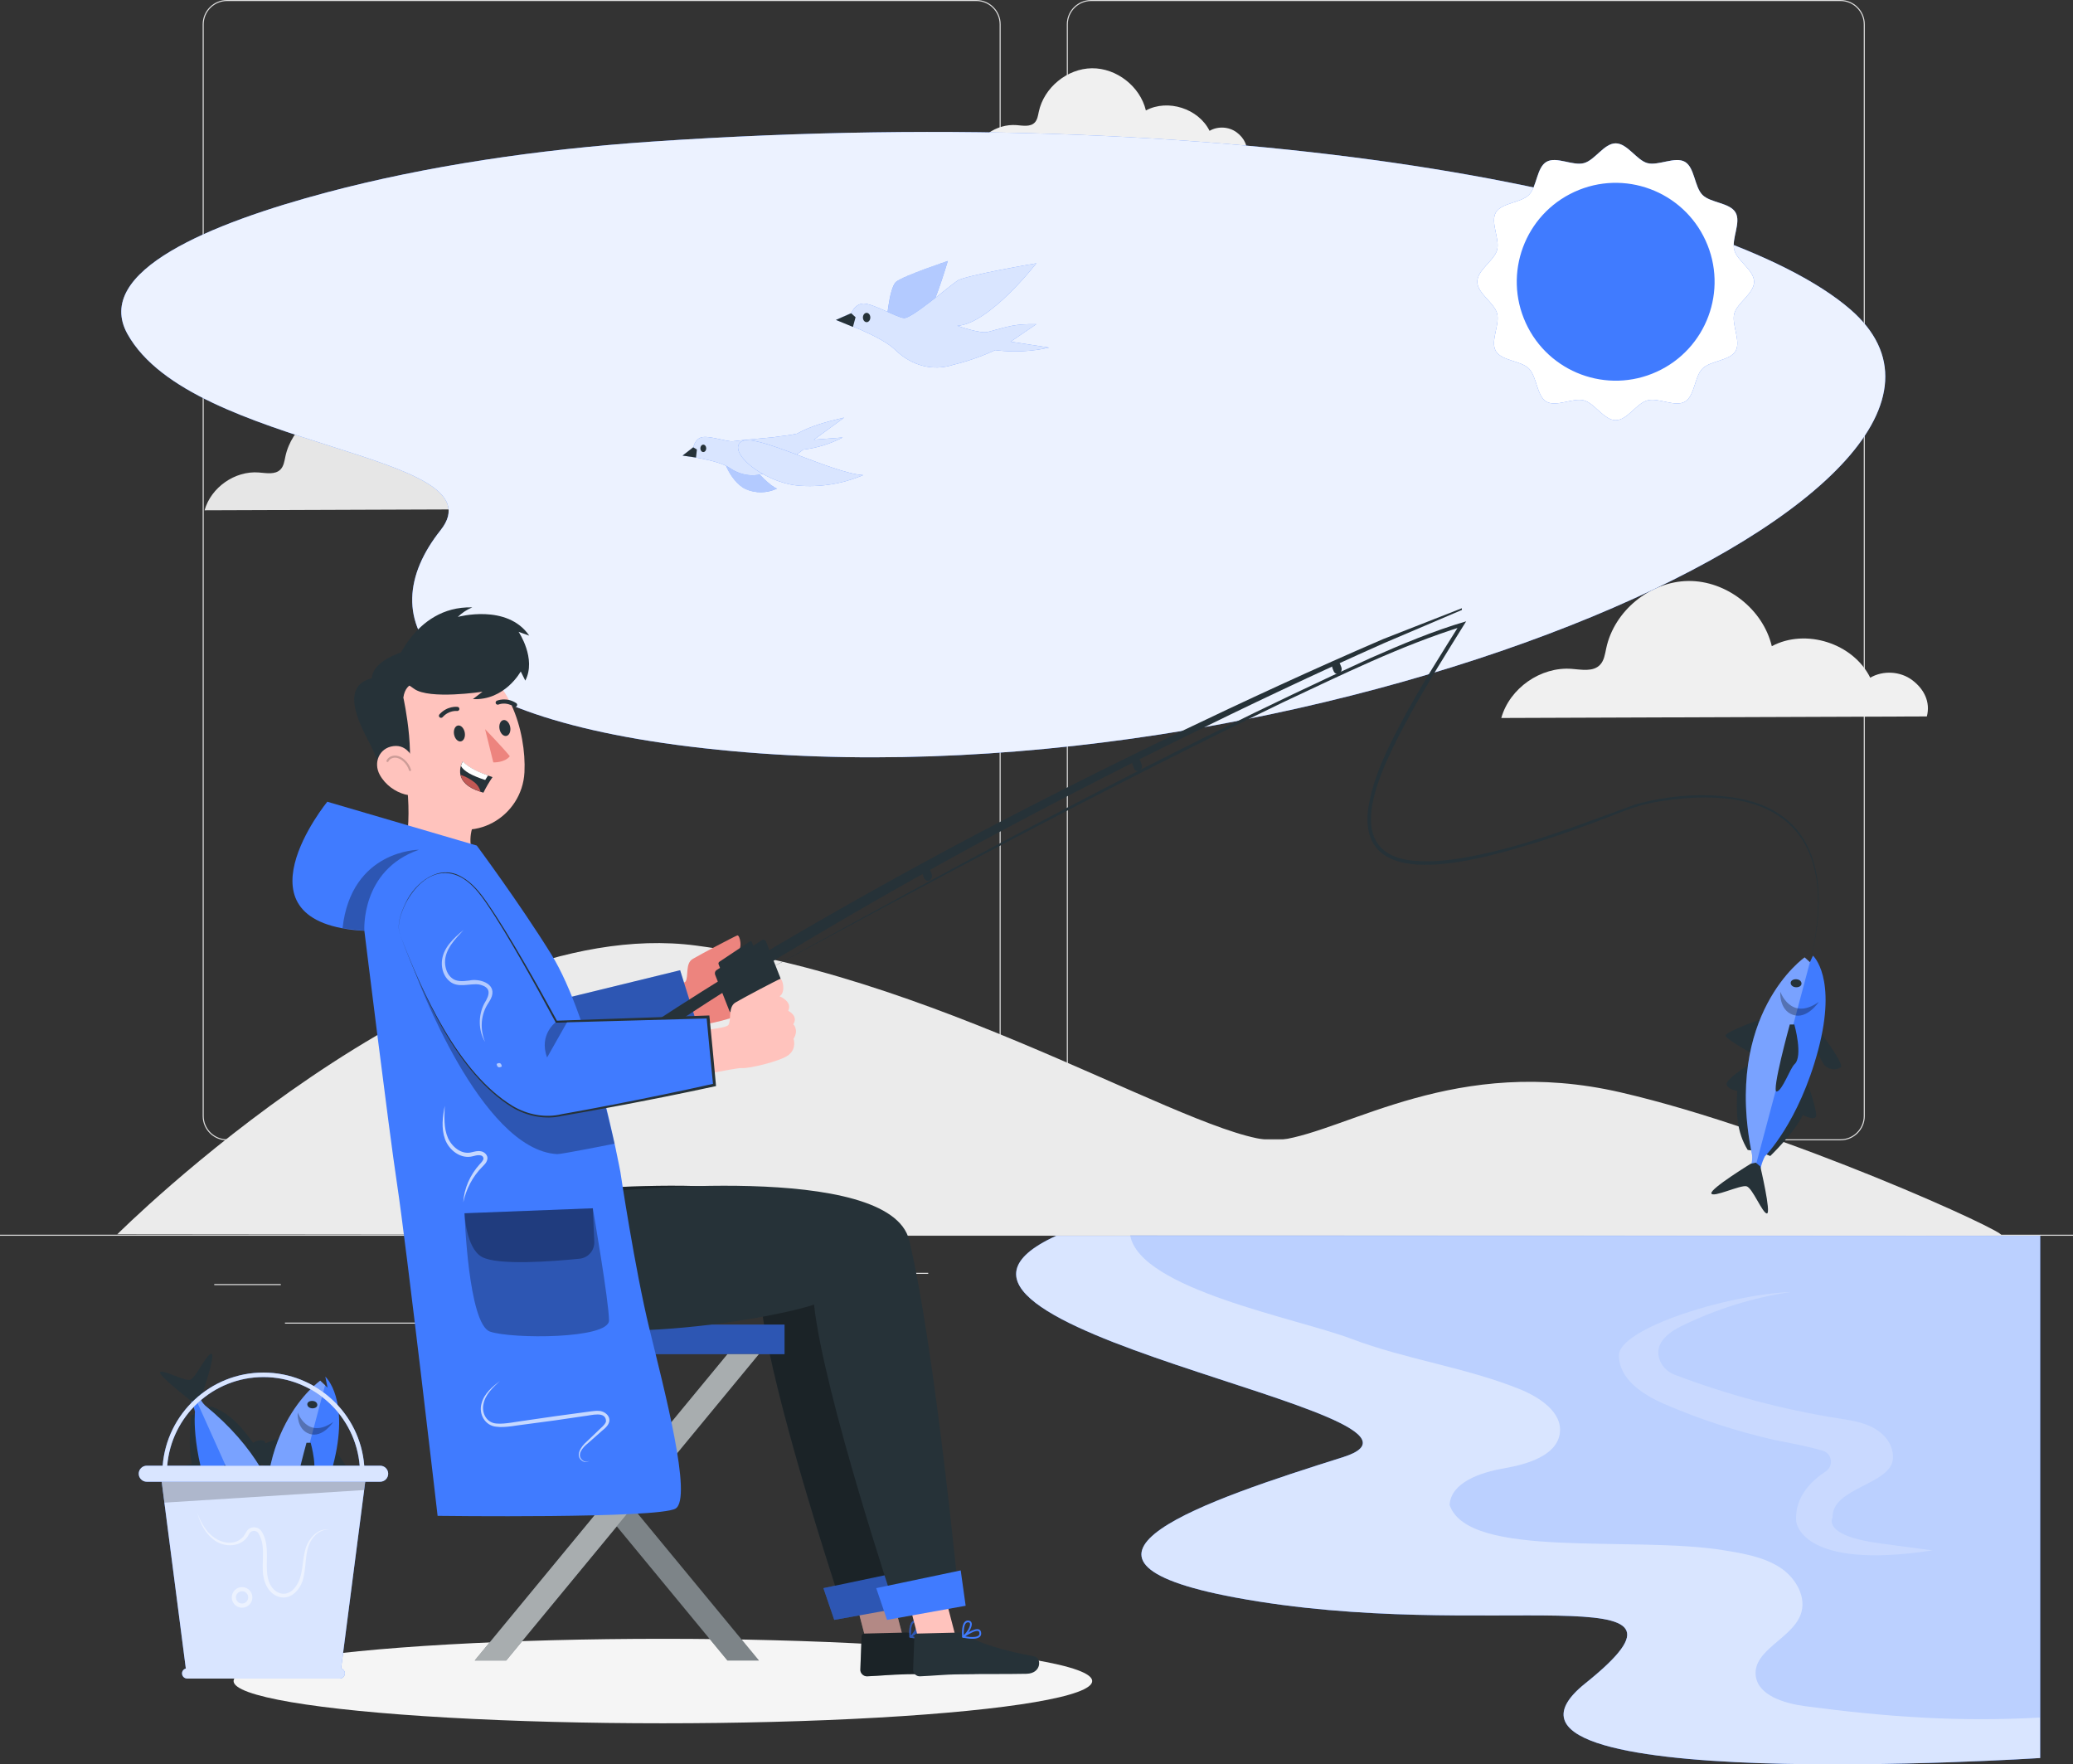 <svg xmlns="http://www.w3.org/2000/svg" viewBox="0 0 500 425.485"><rect x="0" y="0" width="500" height="425.485" fill="#333333" stroke="none"/><g id="background-complete"><g><g><g><path d="M443.92,274.997h-180.746c-3.232,0-5.862-2.63-5.862-5.862V5.862c0-3.232,2.63-5.862,5.862-5.862h180.746c3.232,0,5.862,2.629,5.862,5.862V269.135c0,3.233-2.63,5.862-5.862,5.862ZM263.174,.25c-3.095,0-5.612,2.518-5.612,5.612V269.135c0,3.095,2.518,5.612,5.612,5.612h180.746c3.095,0,5.612-2.517,5.612-5.612V5.862c0-3.094-2.518-5.612-5.612-5.612h-180.746Z" style="fill:#e0e0e0;"></path><path d="M235.493,274.997H54.746c-3.232,0-5.862-2.63-5.862-5.862V5.862c0-3.232,2.629-5.862,5.862-5.862H235.493c3.232,0,5.862,2.629,5.862,5.862V269.135c0,3.233-2.63,5.862-5.862,5.862ZM54.746,.25c-3.094,0-5.612,2.518-5.612,5.612V269.135c0,3.095,2.518,5.612,5.612,5.612H235.493c3.095,0,5.612-2.517,5.612-5.612V5.862c0-3.094-2.518-5.612-5.612-5.612H54.746Z" style="fill:#e0e0e0;"></path></g><rect y="297.758" width="500" height=".25" style="fill:#e0e0e0;"></rect></g><rect x="51.672" y="309.661" width="16.06" height=".25" style="fill:#e0e0e0;"></rect><rect x="170.352" y="306.951" width="53.53" height=".25" style="fill:#e0e0e0;"></rect><rect x="68.732" y="318.951" width="36.25" height=".25" style="fill:#e0e0e0;"></rect><rect x="378.352" y="306.821" width="43.19" height=".25" style="fill:#e0e0e0;"></rect><rect x="430.452" y="306.821" width="6.33" height=".25" style="fill:#e0e0e0;"></rect><rect x="316.212" y="313.051" width="53.89" height=".25" style="fill:#e0e0e0;"></rect></g><path d="M28.294,297.653s77.784-77.775,139.584-69.626c61.8,8.149,124.499,49.176,140.975,46.881,16.476-2.295,42.296-20.651,82.047-11.473,39.751,9.178,94.18,34.159,91.724,34.449s-454.331-.23-454.331-.23Z" style="fill:#ebebeb;"></path><path d="M344.851,99.82c-1.672-1.263-4.111-1.406-5.919-.347-2.4-4.849-9.087-6.989-13.856-4.434-1.244-5.225-6.393-9.242-11.764-9.177-5.371,.065-10.421,4.204-11.54,9.458-.178,.835-.295,1.75-.892,2.36-.97,.991-2.59,.658-3.972,.55-4.35-.339-8.727,2.715-9.91,6.914l59.902-.218c.525-2.028-.378-3.842-2.05-5.105Z" style="fill:#e6e6e6;"></path><path d="M364.167,65.249c-1.06-.801-2.607-.892-3.753-.22-1.522-3.075-5.762-4.432-8.786-2.812-.789-3.313-4.053-5.86-7.459-5.819-3.406,.041-6.608,2.666-7.317,5.997-.113,.53-.187,1.109-.566,1.496-.615,.628-1.642,.417-2.519,.349-2.758-.215-5.534,1.721-6.284,4.384l37.983-.138c.333-1.286-.24-2.436-1.3-3.237Z" style="fill:#f0f0f0;"></path><path d="M298.301,31.935c-1.853-1.4-4.556-1.558-6.56-.385-2.66-5.375-10.072-7.747-15.358-4.915-1.379-5.792-7.086-10.244-13.039-10.172-5.953,.072-11.551,4.66-12.791,10.483-.197,.926-.327,1.939-.989,2.615-1.075,1.098-2.871,.73-4.403,.61-4.821-.376-9.673,3.009-10.984,7.664l66.398-.242c.582-2.248-.419-4.259-2.272-5.659Z" style="fill:#f0f0f0;"></path><path d="M125.652,116.039c-2.205-1.666-5.422-1.855-7.807-.458-3.165-6.396-11.986-9.219-18.277-5.849-1.641-6.892-8.432-12.19-15.517-12.105-7.085,.085-13.746,5.545-15.221,12.475-.234,1.101-.39,2.308-1.177,3.113-1.28,1.307-3.416,.868-5.24,.726-5.737-.448-11.511,3.581-13.071,9.12l79.013-.288c.692-2.675-.499-5.068-2.704-6.734Z" style="fill:#e6e6e6;"></path><path d="M461.238,164.028c-2.864-2.164-7.044-2.409-10.142-.595-4.112-8.309-15.571-11.977-23.743-7.599-2.132-8.954-10.954-15.837-20.158-15.726-9.204,.111-17.858,7.204-19.774,16.206-.304,1.431-.506,2.998-1.529,4.043-1.662,1.698-4.438,1.128-6.807,.943-7.454-.581-14.954,4.652-16.981,11.848l102.647-.374c.899-3.476-.648-6.584-3.513-8.748Z" style="fill:#f0f0f0;"></path><path d="M193.252,63.827c-2.876-2.173-7.073-2.419-10.183-.597-4.129-8.343-15.634-12.025-23.84-7.63-2.141-8.99-10.999-15.901-20.24-15.79-9.241,.111-17.93,7.233-19.854,16.272-.306,1.437-.508,3.01-1.535,4.06-1.669,1.705-4.456,1.133-6.835,.947-7.484-.584-15.015,4.671-17.05,11.896l103.064-.375c.903-3.49-.651-6.61-3.527-8.783Z" style="fill:#f0f0f0;"></path><path d="M247.081,172.889c-1.947-1.471-4.789-1.638-6.895-.404-2.795-5.649-10.585-8.142-16.141-5.166-1.449-6.087-7.447-10.766-13.703-10.69-6.257,.075-12.14,4.897-13.442,11.017-.207,.973-.344,2.038-1.04,2.749-1.13,1.154-3.017,.767-4.627,.641-5.067-.395-10.166,3.162-11.543,8.054l69.779-.254c.611-2.363-.441-4.476-2.388-5.947Z" style="fill:#e6e6e6;"></path></g><g id="background-simple"><g><path d="M157.242,34.149c-27.78,1.89-54.568,5.914-78.326,12.226-28.002,7.439-56.613,19.028-48.162,34.186,15.601,27.984,90.443,28.494,75.5,47.31-16.926,21.313-5.575,46.314,70.377,53.266,144.26,13.205,318.648-64.06,269.669-106.516-30.492-26.431-141.552-50.508-289.057-40.473Z" style="fill:#407BFF;"></path><path d="M157.242,34.149c-27.78,1.89-54.568,5.914-78.326,12.226-28.002,7.439-56.613,19.028-48.162,34.186,15.601,27.984,90.443,28.494,75.5,47.31-16.926,21.313-5.575,46.314,70.377,53.266,144.26,13.205,318.648-64.06,269.669-106.516-30.492-26.431-141.552-50.508-289.057-40.473Z" style="fill:#fff; opacity:.9;"></path></g></g><g id="Shadow"><ellipse cx="159.887" cy="405.395" rx="103.55" ry="10.188" style="fill:#f5f5f5;"></ellipse></g><g id="Birds"><g><path d="M213.704,78.844s.664-9.402,2.418-10.87c1.755-1.468,12.491-5.036,12.491-5.036,0,0-4.247,14.494-6.828,16.166-2.581,1.672-8.081-.26-8.081-.26Z" style="fill:#407BFF;"></path><path d="M228.613,62.938h0c-.133,.446-4.291,14.531-6.828,16.166-1.701,.745-3.53,.899-5.294,.446-.939-.167-1.87-.403-2.787-.706,0,0,.678-9.421,2.419-10.87,1.74-1.449,11.503-4.72,12.432-5.017h0l.059-.019Z" style="fill:#fff; opacity:.6;"></path><path d="M208.233,73.195c2.433,0,7.978,3.345,9.807,3.512,1.829,.167,10.913-7.711,12.859-9.012,1.947-1.301,19.068-4.199,19.068-4.199,0,0-11.355,14.642-19.068,15.07,0,0,5.707,2.007,7.373,1.468,5.283-1.372,6.301-1.925,11.694-1.862l-6.194,4.222,9.276,1.431c-4.292,.962-8.67,1.168-13.007,.613-3.315,1.53-6.723,2.717-10.19,3.549-4.826,1.559-9.954,.237-13.906-3.586-3.333-3.4-14.319-7.247-14.319-7.247l3.746-1.672c.545-1.37,1.645-2.249,2.861-2.285Z" style="fill:#407BFF;"></path><path d="M208.233,73.195c2.433,0,7.978,3.345,9.807,3.512,1.829,.167,10.913-7.711,12.859-9.012,1.947-1.301,19.068-4.199,19.068-4.199,0,0-11.355,14.642-19.068,15.07,0,0,5.707,2.007,7.373,1.468,5.283-1.372,6.301-1.925,11.694-1.862l-6.194,4.222,9.276,1.431c-4.292,.962-8.67,1.168-13.007,.613-3.315,1.53-6.723,2.717-10.19,3.549-4.826,1.559-9.954,.237-13.906-3.586-3.333-3.4-14.319-7.247-14.319-7.247l3.746-1.672c.545-1.37,1.645-2.249,2.861-2.285Z" style="fill:#fff; opacity:.8;"></path><polygon points="205.298 75.536 206.36 76.503 205.726 78.844 201.626 77.153 205.298 75.536" style="fill:#263238;"></polygon><ellipse cx="209.026" cy="76.568" rx=".892" ry="1.124" style="fill:#263238;"></ellipse></g><g><g><path d="M174.912,107.503c1.771-1.485,9.062,9.016,12.507,10.329-2.451,1.127-5.109,1.173-7.581,.129-3.799-1.786-6.793-8.909-4.926-10.458Z" style="fill:#407BFF;"></path><path d="M187.419,117.832c-2.452,1.116-5.105,1.169-7.581,.151-3.799-1.786-6.793-8.93-4.926-10.48,.419-.366,1.143,0,2.06,.667,2.946,2.302,7.823,8.65,10.446,9.662Z" style="fill:#fff; opacity:.6;"></path><path d="M169.166,105.48c1.787-.538,6.245,1.119,7.614,.925,1.368-.194,9.658-.947,9.658-.947,2.29-.35,3.929-.445,5.774-.873,3.732-2.052,7.429-2.931,11.401-3.883l-7.292,5.337,6.937-.538c-3.054,1.56-6.256,2.545-9.513,2.927-2.272,1.794-4.645,3.348-7.098,4.648-3.376,2.127-7.298,2.048-10.624-.215-2.833-2.023-11.348-2.991-11.348-2.991l2.575-2.001c.242-1.222,.987-2.15,1.915-2.388Z" style="fill:#407BFF;"></path><path d="M169.166,105.48c1.787-.538,6.245,1.119,7.614,.925,1.368-.194,9.658-.947,9.658-.947,2.29-.35,3.929-.445,5.774-.873,3.732-2.052,7.429-2.931,11.401-3.883l-7.292,5.337,6.937-.538c-3.054,1.56-6.256,2.545-9.513,2.927-2.272,1.794-4.645,3.348-7.098,4.648-3.376,2.127-7.298,2.048-10.624-.215-2.833-2.023-11.348-2.991-11.348-2.991l2.575-2.001c.242-1.222,.987-2.15,1.915-2.388Z" style="fill:#fff; opacity:.8;"></path><polygon points="167.202 107.868 168.088 108.406 167.878 110.343 164.627 109.87 167.202 107.868" style="fill:#263238;"></polygon><path d="M178.792,106.491c3.219-2.281,21.794,7.639,29.424,8.091-5.113,2.136-10.478,2.989-15.823,2.518-8.579-.882-17.03-8.22-13.601-10.608Z" style="fill:#407BFF;"></path><path d="M170.341,108.121c0,.493-.317,.892-.708,.892s-.708-.399-.708-.892,.317-.892,.708-.892,.708,.399,.708,.892Z" style="fill:#263238;"></path></g><path d="M178.792,106.491c3.219-2.281,21.794,7.639,29.424,8.091-5.113,2.136-10.478,2.989-15.823,2.518-8.579-.882-17.03-8.22-13.601-10.608Z" style="fill:#fff; opacity:.8;"></path></g></g><g id="Sun"><g id="freepik--Sun--inject-5"><g><path d="M423.078,67.954c0,2.824-4.084,5.067-4.781,7.668-.697,2.601,1.671,6.676,.313,9.027-1.358,2.35-6.042,2.306-7.981,4.236s-1.85,6.605-4.236,7.981c-2.386,1.376-6.336-1.028-9.026-.313-2.69,.715-4.853,4.782-7.668,4.782s-5.067-4.084-7.668-4.782c-2.601-.697-6.667,1.68-9.027,.313-2.359-1.367-2.297-6.042-4.236-7.981s-6.596-1.841-7.981-4.236,1.028-6.363,.313-9.044c-.715-2.681-4.781-4.844-4.781-7.668s4.084-5.059,4.781-7.659c.697-2.601-1.671-6.676-.313-9.027,1.358-2.351,6.041-2.306,7.981-4.245,1.939-1.939,1.85-6.596,4.236-7.981,2.386-1.385,6.336,1.037,9.027,.313,2.69-.724,4.853-4.773,7.668-4.773s5.067,4.084,7.668,4.773c2.601,.688,6.667-1.671,9.027-.313,2.359,1.358,2.297,6.042,4.236,7.981,1.939,1.94,6.596,1.85,7.981,4.245,1.385,2.395-1.028,6.337-.313,9.027,.715,2.69,4.781,4.862,4.781,7.677Z" style="fill:#407BFF;"></path><path d="M423.078,67.954c0,2.824-4.084,5.067-4.781,7.668-.697,2.601,1.671,6.676,.313,9.027-1.358,2.35-6.042,2.306-7.981,4.236s-1.85,6.605-4.236,7.981c-2.386,1.376-6.336-1.028-9.026-.313-2.69,.715-4.853,4.782-7.668,4.782s-5.067-4.084-7.668-4.782c-2.601-.697-6.667,1.68-9.027,.313-2.359-1.367-2.297-6.042-4.236-7.981s-6.596-1.841-7.981-4.236,1.028-6.363,.313-9.044c-.715-2.681-4.781-4.844-4.781-7.668s4.084-5.059,4.781-7.659c.697-2.601-1.671-6.676-.313-9.027,1.358-2.351,6.041-2.306,7.981-4.245,1.939-1.939,1.85-6.596,4.236-7.981,2.386-1.385,6.336,1.037,9.027,.313,2.69-.724,4.853-4.773,7.668-4.773s5.067,4.084,7.668,4.773c2.601,.688,6.667-1.671,9.027-.313,2.359,1.358,2.297,6.042,4.236,7.981,1.939,1.94,6.596,1.85,7.981,4.245,1.385,2.395-1.028,6.337-.313,9.027,.715,2.69,4.781,4.862,4.781,7.677Z" style="fill:#fff;"></path></g><circle cx="389.696" cy="67.95" r="23.854" transform="translate(7.107 168.476) rotate(-24.613)" style="fill:#407BFF;"></circle></g></g><g id="Bucket"><g><g><g><g id="freepik--fishes-1--inject-2"><path d="M68.185,346.502s-8.962,3.104-8.606,3.989c.355,.886,6.411,4.255,6.411,4.255l-.439,1.647s-6.102,3.76-5.728,4.946c.373,1.186,2.366,1.409,2.366,1.409-.257,4.743-.18,9.118,2.336,13.196l2.634,.352,2.4,1.006s5.434-5.221,7.281-9.162c0,0,2.573,1.37,2.95,.346,.377-1.024-2.215-8.43-2.215-8.43l-7.082-12.472-2.308-1.082Z" style="fill:#263238;"></path><path d="M80.371,349.149s6.48,8.492,4.727,8.415c-.845,.703-2.863,.481-3.76-.996l-2.244-4.087,1.277-3.332Z" style="fill:#263238;"></path><path d="M77.237,332.975s-18.22,12.655-11.738,44.079c.155,1.412-.224,2.831-1.064,3.977,.498,.949,1.672,1.315,2.621,.816,.045-.024,.09-.049,.133-.077,.069-1.531,.467-3.029,1.167-4.392,0,0,7.591-7.537,11.906-23.745,4.314-16.209-1.798-21.646-1.798-21.646l.535,2.637-1.761-1.648Z" style="fill:#407BFF;"></path><path d="M64.44,380.988c.84-1.146,1.22-2.564,1.064-3.976-6.483-31.423,11.738-44.079,11.738-44.079l1.174,1.099-12.766,47.931c-.512-.16-.945-.509-1.21-.975Z" style="fill:#fff; opacity:.3;"></path><path d="M71.8,340.614s2.335,6.682,8.596,2.29c0,0-2.601,3.967-5.763,2.881-3.162-1.086-2.833-5.17-2.833-5.17Z" style="opacity:.3;"></path><path d="M75.393,339.628c.666-.004,1.199-.361,1.141-.902-.059-.541-.596-.893-1.262-.889-.666,.004-1.199,.361-1.145,.889,.054,.527,.572,.9,1.266,.903Z" style="fill:#263238;"></path></g><path d="M73.922,347.938h1.014s2.011,7.092,.04,8.868c-.966,.87-2.711,5.908-3.972,6.102-1.262,.194,2.919-14.969,2.919-14.969Z" style="fill:#263238;"></path></g><path d="M65.19,379.029s-9.066,5.56-8.784,6.618c.282,1.058,6.51-1.951,7.856-1.59,1.346,.361,3.576,6.102,4.563,6.068,.986-.034-1.491-10.504-1.491-10.504l-1.01-.842-1.134,.249Z" style="fill:#263238;"></path></g><g><g><g id="freepik--fishes-1--inject-2-2"><path d="M66.628,364.322s4.998-8.06,4.164-8.523c-.834-.463-7.659,.741-7.659,.741l-.698-1.555s2.365-6.765,1.327-7.451-2.725,.398-2.725,.398c-2.791-3.843-5.61-7.19-10.134-8.768l-2.266,1.388-2.497,.733s-.925,7.479,.127,11.702c0,0-2.861,.56-2.508,1.592,.354,1.032,7.036,5.146,7.036,5.146l13.361,5.214,2.474-.615Z" style="fill:#263238;"></path><path d="M55.502,369.952s-10.385-2.504-8.975-3.55c.212-1.079,1.919-2.179,3.547-1.598l4.319,1.756,1.11,3.391Z" style="fill:#263238;"></path><path d="M68.133,380.529s6.16-21.312-18.687-41.612c-1.011-.998-1.611-2.339-1.682-3.757-.985-.422-2.127,.034-2.549,1.019-.02,.047-.039,.095-.055,.144,.912,1.232,1.547,2.645,1.864,4.144,0,0-1.139,10.636,5.734,25.936,6.873,15.3,15.046,15.666,15.046,15.666l-2.078-1.709,2.406,.169Z" style="fill:#407BFF;"></path><path d="M47.788,335.196c.071,1.419,.671,2.759,1.681,3.757,24.847,20.3,18.687,41.612,18.687,41.612l-1.604-.112-20.318-45.25c.498-.198,1.054-.201,1.554-.006Z" style="fill:#fff; opacity:.3;"></path><path d="M67.536,371.171s-6.026-3.713-8.115,3.644c0,0-.483-4.719,2.656-5.87,3.139-1.151,5.459,2.226,5.459,2.226Z" style="opacity:.3;"></path><path d="M65.369,374.202c-.514,.423-.703,1.037-.316,1.42,.387,.383,1.026,.317,1.54-.106,.514-.423,.703-1.037,.328-1.412-.375-.375-1.011-.338-1.552,.097Z" style="fill:#263238;"></path></g><path d="M61.27,366.826l-.788,.638s-6.032-4.235-5.622-6.856c.201-1.285-1.622-6.295-.765-7.241,.857-.946,7.174,13.459,7.174,13.459Z" style="fill:#263238;"></path></g><path d="M48.44,337.19s3.53-10.032,2.644-10.676c-.886-.644-3.823,5.619-5.095,6.188-1.272,.569-6.624-2.481-7.368-1.832-.744,.648,7.781,7.212,7.781,7.212l1.315,.016,.723-.908Z" style="fill:#263238;"></path></g><g><g><path d="M82.269,402.369l6.036-46.695H38.785l6.035,46.695c-.523,.149-.916,.611-.916,1.18,0,.686,.561,1.248,1.248,1.248h36.785c.686,0,1.248-.561,1.248-1.248,0-.569-.393-1.032-.916-1.18Z" style="fill:#407BFF;"></path><path d="M82.269,402.369l6.036-46.695H38.785l6.035,46.695c-.523,.149-.916,.611-.916,1.18,0,.686,.561,1.248,1.248,1.248h36.785c.686,0,1.248-.561,1.248-1.248,0-.569-.393-1.032-.916-1.18Z" style="fill:#fff; opacity:.8;"></path></g><polygon points="88.305 355.674 38.785 355.674 39.651 362.373 87.832 359.334 88.305 355.674" style="opacity:.2;"></polygon><g><path d="M91.699,353.465h-3.842c-.989-12.551-11.511-22.463-24.312-22.463s-23.322,9.912-24.311,22.463h-3.842c-1.063,0-1.932,.869-1.932,1.932s.869,1.932,1.932,1.932h56.307c1.063,0,1.932-.869,1.932-1.932s-.869-1.932-1.932-1.932Zm-28.154-21.376c12.2,0,22.223,9.427,23.21,21.376H40.335c.988-11.949,11.01-21.376,23.21-21.376Z" style="fill:#407BFF;"></path><path d="M91.699,353.465h-3.842c-.989-12.551-11.511-22.463-24.312-22.463s-23.322,9.912-24.311,22.463h-3.842c-1.063,0-1.932,.869-1.932,1.932s.869,1.932,1.932,1.932h56.307c1.063,0,1.932-.869,1.932-1.932s-.869-1.932-1.932-1.932Zm-28.154-21.376c12.2,0,22.223,9.427,23.21,21.376H40.335c.988-11.949,11.01-21.376,23.21-21.376Z" style="fill:#fff; opacity:.8;"></path></g></g><path d="M47.564,364.826c.896,2.304,2.108,4.624,4.143,5.999,1.889,1.352,4.738,1.799,6.555,.155,.827-.599,.941-1.582,1.717-2.235,.949-.737,2.455-.496,3.098,.542,1.835,2.789,1.149,6.413,1.305,9.368,.045,2.26,.898,4.89,3.231,5.583,1.053,.324,2.2-.053,3.028-.837,2.79-2.695,1.983-6.839,3.195-10.341,.816-2.295,3.063-4.724,5.692-4.122-1.256-.208-2.481,.358-3.359,1.186-2.927,2.735-2.078,6.849-3.016,10.485-.574,2.523-2.885,5.311-5.783,4.504-2.78-.766-3.922-3.828-3.984-6.411-.133-3.155,.6-6.264-1.053-8.939-.24-.399-.718-.622-1.193-.578-.492,.054-.86,.302-1.094,.825-1.632,3.236-6.068,3.333-8.623,1.208-2.059-1.606-3.167-4.018-3.857-6.394h0Z" style="fill:#fff; opacity:.5;"></path><path d="M58.384,387.708c-1.37,0-2.484-1.114-2.484-2.484s1.114-2.483,2.484-2.483,2.484,1.114,2.484,2.483-1.114,2.484-2.484,2.484Zm0-3.968c-.818,0-1.484,.665-1.484,1.483s.666,1.484,1.484,1.484,1.484-.666,1.484-1.484-.666-1.483-1.484-1.483Z" style="fill:#fff; opacity:.5;"></path></g></g><g id="Water"><g><path d="M492.081,298.013H254.775c-48.424,22.104,102.158,42.976,69.151,53.388-32.686,10.312-75.702,24.601-26.01,33.843,60.847,11.316,118.451-6.545,84.424,20.731-34.027,27.276,109.741,17.984,109.741,17.984v-125.946Z" style="fill:#407BFF;"></path><g style="opacity:.8;"><path d="M492.081,298.013H254.775c-48.424,22.104,102.158,42.976,69.151,53.388-32.686,10.312-75.702,24.601-26.01,33.843,60.847,11.316,118.451-6.545,84.424,20.731-34.027,27.276,109.741,17.984,109.741,17.984v-125.946Z" style="fill:#fff;"></path></g><g style="opacity:.2;"><path d="M272.59,297.883c2.337,13.067,40.201,19.992,53.369,24.982,13.167,4.991,27.527,6.873,40.574,12.132,4.909,1.979,10.323,5.624,9.701,10.575-.678,5.405-7.736,7.532-13.476,8.53-5.74,.998-12.784,3.399-13.119,8.832,4.548,13.24,44.216,7.301,66.324,10.952,4.677,.772,9.521,1.608,13.408,4.152,3.886,2.545,6.526,7.318,4.885,11.472-2.248,5.688-11.38,8.454-10.789,14.491,.472,4.828,6.822,6.78,11.972,7.462,19.526,2.587,36.955,3.827,56.643,2.732v-116.182l-219.491-.13Z" style="fill:#407BFF;"></path></g><g><g style="opacity:.2;"><path d="M453.652,372.227c-14.473-1.902-11.635-6.292-11.635-6.292-.281-7.174,14.162-7.896,14.556-14.204,.127-2.027-.727-3.991-2.114-5.432-2.928-3.041-7.092-3.626-11.037-4.251-13.44-2.129-26.673-5.651-39.433-10.497-1.576-.599-2.939-1.778-3.595-3.372-1.695-4.123,1.999-6.831,5.233-8.418,8.3-4.073,17.199-6.845,26.298-8.19-15.801,.678-41.314,8.897-41.425,15.187-.102,5.816,5.774,9.597,10.977,11.846,8.537,3.69,17.398,6.582,26.439,8.631,1.593,.361,7.398,1.324,11.756,2.623,2.228,.664,2.649,3.698,.69,4.977-3.419,2.233-7.526,6.161-7.14,12.01,0,0,.85,11.959,32.903,7.035-.184,.008-1.579-.221-12.472-1.653Z" style="fill:#fff;"></path></g><g style="opacity:.6;"><path d="M444.585,377.282c.027-.001,.028-.004,.028-.004l-.028,.004Z" style="fill:#fff;"></path></g></g></g></g><g id="Character"><g><g><path d="M150.987,238.546s13.641-.639,14.387-1.876c.745-1.237-.124-4.318,1.678-5.396,1.802-1.078,10.206-5.513,10.793-5.693,.586-.18,1.447,3.289-.156,4.177,0,0,3.226,1.269,2.099,3.513,0,0,2.541,1.193,1.224,3.238,0,0,1.418,1.332,.068,3.525,0,0,.813,2.288-1.179,3.87-1.993,1.582-9.798,3.342-11.242,3.174-1.444-.168-15.928,3.019-15.928,3.019l-1.742-11.551Z" style="fill:#ed847e;"></path><path d="M97.994,230.229s15.018,42.742,35.408,34.611c19.416-7.744,35.569-15.142,35.569-15.142l-4.928-15.717-35.554,8.68s-8.816-22.964-15.183-27.399c-13.1-9.125-18.857,10.911-15.311,14.968Z" style="fill:#407BFF;"></path><path d="M97.994,230.229s15.018,42.742,35.408,34.611c19.416-7.744,35.569-15.142,35.569-15.142l-4.928-15.717-35.554,8.68s-8.816-22.964-15.183-27.399c-13.1-9.125-18.857,10.911-15.311,14.968Z" style="opacity:.3;"></path></g><g><path d="M94.388,210.856c5.524-5.29,4.419-19.646,2.946-27.06l17.388,13.4c-.351,.868-.642,1.759-.87,2.667-.469,1.625-.512,3.344-.124,4.991,.377,1.356,2.13,5.092,2.13,5.092,0,0,1.077,4.23-10.2,4.676-4.926,.73-11.269-3.766-11.269-3.766Z" style="fill:#ffc3bd;"></path><g><g><path d="M94.12,177.443c2.639,10.188,3.916,15.987,10.298,20.224,9.6,6.373,21.53-.636,22.08-11.434,.495-9.719-3.904-24.747-15.087-26.802-11.018-2.024-19.93,7.824-17.291,18.012Z" style="fill:#ffc3bd;"></path><path d="M89.669,163.577c.387-6.362,16.038-9.365,21.01-7.084,.743,.341-7.662,6.607-7.138,6.302l-4.085,2.286c-.701-.019-1.875,.993-2.168,3.151,0,0,3.752,16.796-.233,22.609-4.321-1.133-5.842-7.784-7.859-11.535-3.005-5.59-6.922-13.868,.473-15.729Z" style="fill:#263238;"></path><path d="M91.584,186.824c1.36,2.496,3.785,4.128,6.087,4.749,3.462,.934,3.995-2.651,3.069-5.843-.834-2.873-2.398-6.27-5.891-5.797-3.44,.466-4.82,4.038-3.265,6.891Z" style="fill:#ffc3bd;"></path><path d="M109.521,177.132c.204,1.055,.944,1.797,1.654,1.657,.71-.14,1.12-1.109,.917-2.164-.203-1.055-.943-1.797-1.653-1.657-.71,.14-1.121,1.109-.918,2.164Z" style="fill:#263238;"></path><path d="M120.487,175.816c.203,1.055,.943,1.797,1.653,1.657s1.12-1.109,.917-2.164-.943-1.797-1.653-1.657c-.71,.14-1.121,1.109-.917,2.164Z" style="fill:#263238;"></path><path d="M117.001,175.844s4.449,4.598,5.963,6.526c-1.256,1.61-3.979,1.487-3.979,1.487l-1.984-8.013Z" style="fill:#ed847e;"></path><path d="M106.273,173.096c.176,.034,.368-.022,.497-.165,1.533-1.697,3.423-1.473,3.442-1.471,.283,.037,.547-.156,.589-.431,.042-.274-.154-.527-.436-.564-.1-.013-2.468-.295-4.37,1.811-.19,.21-.17,.527,.043,.708,.069,.059,.15,.096,.235,.112Z" style="fill:#263238;"></path></g><path d="M98.901,185.948c-.106,0-.205-.068-.238-.175-.262-.827-.745-1.576-1.396-2.166-.424-.383-1.099-.848-1.905-.887-.71-.026-1.426,.343-1.673,.899-.057,.127-.204,.182-.33,.127-.126-.056-.183-.204-.127-.33,.333-.75,1.214-1.245,2.155-1.195,.954,.046,1.731,.578,2.216,1.015,.718,.649,1.25,1.474,1.538,2.386,.042,.131-.031,.272-.163,.313-.025,.008-.05,.012-.075,.012Z" style="opacity:.2;"></path></g><path d="M124.422,170.445c.091-.038,.171-.101,.23-.187,.159-.233,.097-.546-.139-.699-2.366-1.537-4.553-.615-4.656-.587-.262,.112-.385,.409-.274,.665,.11,.255,.41,.371,.671,.263,.089-.042,1.783-.73,3.682,.503,.148,.097,.331,.107,.485,.043Z" style="fill:#263238;"></path><g><path d="M118.794,187.408c-.822,1.196-1.556,2.45-2.196,3.752-.243-.074-.493-.142-.733-.228-3.311-1.048-4.507-2.622-4.811-4.06-.136-.706-.105-1.433,.092-2.125,.102-.392,.257-.768,.462-1.118,1.425,1.606,4.428,2.819,6.065,3.398,.717,.217,1.121,.38,1.121,.38Z" style="fill:#263238;"></path><path d="M117.71,187.006l-.679,1.09c-3.109-.992-5.166-2.098-5.848-3.371,.102-.392,.257-.768,.462-1.118,1.434,1.621,4.428,2.819,6.065,3.398Z" style="fill:#fff;"></path><path d="M115.902,190.91c-3.311-1.048-4.507-2.622-4.81-4.06,1.251,.421,2.417,1.06,3.446,1.887,.67,.565,1.147,1.324,1.365,2.173Z" style="fill:#c15854;"></path></g><path d="M94.714,161.816s4.8-15.717,19.193-15.347c-1.298,.54-2.48,1.322-3.485,2.306,0,0,11.897-3.284,17.23,4.515l-2.569-.921s4.368,6.457,1.616,11.763l-1.097-2.206s-3.82,7.044-11.537,6.667l2.315-1.778s-12.795,1.955-16.484-.694c-1.883-1.236-3.622-2.68-5.181-4.305Z" style="fill:#263238;"></path></g><g><g><g><polygon points="209.042 396.187 218.137 396.133 212.646 375.105 203.552 375.16 209.042 396.187" style="fill:#ffc3bd;"></polygon><path d="M218.68,393.699l-10.214,.249c-.372,.009-.646,.274-.659,.637l-.298,8.093c-.031,.84,.775,1.614,1.631,1.578,3.554-.148,5.248-.398,9.74-.508,2.763-.067,12.144-.009,15.96-.102,3.732-.091,3.615-3.864,1.989-4.166-7.289-1.355-13.954-3.308-16.57-5.261-.472-.352-1.036-.534-1.579-.521Z" style="fill:#263238;"></path><polygon points="203.551 375.165 212.649 375.111 215.475 385.95 206.377 386.004 203.551 375.165" style="opacity:.2;"></polygon><path d="M133.545,287.43s68.396-7.617,73.026,11.695c6.226,25.97,12.033,86.655,12.033,86.655l-15.162,2.807s-17.477-52.219-19.831-73.97c-13.751,4.53-68.884,12.685-74.507-2.56-4.6-12.472-1.602-24.162-1.602-24.162l26.042-.465Z" style="fill:#263238;"></path><polygon points="201.22 390.648 220.179 387.24 218.986 378.714 198.607 382.99 201.22 390.648" style="fill:#407BFF;"></polygon><path d="M223.636,394.683c.277-.288,.357-.677,.237-1.156-.072-.29-.248-.494-.508-.588-1.121-.409-3.651,1.413-3.937,1.622-.067,.05-.099,.134-.082,.216,.018,.082,.082,.145,.164,.162,.658,.136,1.591,.287,2.431,.266,.704-.017,1.342-.155,1.695-.522Zm-.415-1.346c.126,.045,.203,.138,.241,.292,.083,.333,.04,.581-.132,.761-.414,.433-1.611,.512-3.245,.228,1.038-.697,2.532-1.5,3.135-1.28Z" style="fill:#407BFF;"></path><path d="M219.666,394.911c.892-.562,2.202-2.492,1.968-3.479-.085-.361-.364-.583-.784-.623-.349-.033-.649,.073-.891,.318-.896,.906-.628,3.516-.616,3.627,.008,.073,.052,.136,.118,.168,.031,.015,.065,.022,.098,.021,.038-.001,.075-.011,.108-.032Zm1.144-3.68c.309,.03,.383,.175,.412,.299,.154,.647-.714,2.111-1.488,2.798-.046-.863-.008-2.362,.527-2.903,.126-.128,.274-.193,.451-.197,.032,0,.065,0,.099,.004Z" style="fill:#407BFF;"></path></g><path d="M236.829,399.481c-6.061-1.127-11.682-2.667-14.91-4.277,.007,0,.015,0,.022,0,.704-.017,1.342-.155,1.695-.522,.277-.288,.357-.677,.237-1.156-.072-.291-.248-.494-.508-.588-.614-.224-1.643,.222-2.502,.705,.519-.756,.906-1.64,.771-2.212-.085-.361-.364-.582-.784-.622-.349-.033-.649,.073-.891,.318-.555,.562-.663,1.778-.662,2.648-.205-.049-.412-.081-.617-.076l-1.171,.029-1.498-5.738,4.169-.749-1.193-8.526-1.069,.224c-1.714-16.599-6.398-59.171-11.346-79.813-4.63-19.312-73.026-11.695-73.026-11.695l-26.042,.465s-2.998,11.691,1.602,24.162c5.623,15.245,60.756,7.09,74.507,2.56,1.858,17.168,13.136,53.313,17.806,67.783l-2.81,.59,2.613,7.658,6.09-1.095,1.148,4.397c-.367,.013-.638,.275-.651,.636l-.298,8.093c-.031,.839,.775,1.614,1.631,1.578,3.554-.148,5.248-.398,9.74-.508,2.763-.067,12.144-.009,15.96-.102,3.732-.091,3.615-3.864,1.989-4.166Zm-13.608-6.144c.126,.046,.203,.138,.241,.292,.083,.333,.04,.581-.132,.761-.325,.339-1.136,.458-2.258,.358-.216-.127-.416-.254-.599-.381,.994-.622,2.216-1.222,2.747-1.029Zm-2.96-1.912c.126-.128,.274-.193,.451-.197,.032,0,.065,0,.099,.004,.309,.03,.383,.175,.412,.299,.136,.572-.527,1.782-1.218,2.53-.092-.054-.186-.1-.282-.142-.011-.867,.081-2.03,.539-2.493Z" style="opacity:.3;"></path></g><g><rect x="108.323" y="319.443" width="80.897" height="7.118" transform="translate(297.543 646.003) rotate(180)" style="fill:#407BFF;"></rect><rect x="108.323" y="319.443" width="80.897" height="7.118" transform="translate(297.543 646.003) rotate(180)" style="opacity:.3;"></rect><rect x="108.323" y="319.443" width="19.746" height="7.118" transform="translate(236.391 646.003) rotate(180)" style="opacity:.2;"></rect><polygon points="175.454 400.443 183.046 400.443 122.091 326.561 114.499 326.561 175.454 400.443" style="fill:#263238;"></polygon><polygon points="175.454 400.443 183.046 400.443 122.091 326.561 114.499 326.561 175.454 400.443" style="fill:#fff; opacity:.4;"></polygon><polygon points="122.091 400.443 114.499 400.443 175.454 326.561 183.046 326.561 122.091 400.443" style="fill:#263238;"></polygon><polygon points="122.091 400.443 114.499 400.443 175.454 326.561 183.046 326.561 122.091 400.443" style="fill:#fff; opacity:.6;"></polygon></g><g><polygon points="221.776 396.187 230.87 396.133 225.38 375.105 216.286 375.16 221.776 396.187" style="fill:#ffc3bd;"></polygon><path d="M231.414,393.699l-10.214,.249c-.372,.009-.646,.274-.659,.637l-.298,8.093c-.031,.84,.775,1.614,1.631,1.578,3.554-.148,5.248-.398,9.74-.508,2.763-.067,12.144-.009,15.96-.102,3.732-.091,3.615-3.864,1.989-4.166-7.289-1.355-13.954-3.308-16.57-5.261-.472-.352-1.036-.534-1.58-.521Z" style="fill:#263238;"></path><polygon points="216.285 375.165 225.383 375.111 228.209 385.95 219.111 386.004 216.285 375.165" style="opacity:.2;"></polygon><path d="M146.278,287.43s68.396-7.617,73.026,11.695c6.226,25.97,12.033,86.655,12.033,86.655l-15.162,2.807s-17.477-52.219-19.831-73.97c-13.751,4.53-68.884,12.685-74.507-2.56-4.6-12.472-1.602-24.162-1.602-24.162l26.042-.465Z" style="fill:#263238;"></path><polygon points="213.954 390.648 232.913 387.24 231.72 378.714 211.341 382.99 213.954 390.648" style="fill:#407BFF;"></polygon><path d="M236.37,394.683c.277-.288,.357-.677,.237-1.156-.072-.29-.248-.494-.508-.588-1.121-.409-3.652,1.413-3.937,1.622-.067,.05-.099,.134-.082,.216,.018,.082,.082,.145,.164,.162,.658,.136,1.591,.287,2.431,.266,.704-.017,1.342-.155,1.695-.522Zm-.415-1.346c.126,.045,.203,.138,.241,.292,.083,.333,.04,.581-.132,.761-.414,.433-1.611,.512-3.245,.228,1.038-.697,2.532-1.5,3.135-1.28Z" style="fill:#407BFF;"></path><path d="M232.4,394.911c.892-.562,2.202-2.492,1.968-3.479-.085-.361-.364-.583-.784-.623-.349-.033-.649,.073-.891,.318-.896,.906-.628,3.516-.616,3.627,.008,.073,.052,.136,.118,.168,.031,.015,.065,.022,.098,.021,.038-.001,.075-.011,.108-.032Zm1.144-3.68c.309,.03,.383,.175,.412,.299,.154,.647-.714,2.111-1.488,2.798-.046-.863-.008-2.362,.527-2.903,.126-.128,.274-.193,.451-.197,.032,0,.065,0,.099,.004Z" style="fill:#407BFF;"></path></g><circle cx="148.772" cy="363.502" r="1.393" style="fill:#263238;"></circle></g><g><g><path d="M333.635,154.107c-16.682,7.186-33.205,14.819-49.644,22.698-16.432,7.895-32.751,16.107-48.952,24.623-16.187,8.555-32.212,17.518-48.08,26.854-15.814,9.458-31.417,19.403-46.676,30.055l1.566,2.897c15.087-10.766,30.55-20.853,46.242-30.463,15.748-9.49,31.667-18.618,47.757-27.343,16.105-8.686,32.337-17.073,48.687-25.146,16.355-8.056,32.808-15.874,49.405-23.237l18.659-7.949v-.414l-18.963,7.426Z" style="fill:#263238;"></path><path d="M321.379,161.111l.286,.725c.231,.586,.837,.847,1.346,.581h0c.509-.266,.737-.963,.505-1.548l-.286-.725c-.231-.586-.837-.847-1.346-.582h0c-.509,.266-.737,.963-.505,1.548Z" style="fill:#263238;"></path><path d="M273.207,184.544l.286,.725c.231,.586,.837,.847,1.346,.581h0c.509-.266,.737-.963,.505-1.548l-.286-.725c-.231-.586-.837-.847-1.346-.581h0c-.509,.266-.737,.963-.505,1.548Z" style="fill:#263238;"></path><path d="M222.578,210.982l.286,.725c.231,.586,.837,.847,1.346,.581h0c.509-.266,.737-.963,.505-1.548l-.286-.725c-.231-.586-.837-.847-1.346-.581h0c-.509,.266-.737,.963-.506,1.548Z" style="fill:#263238;"></path><path d="M172.493,235.084l3.415,8.651c.185,.468,.68,.651,1.067,.394l10.917-7.238c.338-.224,.472-.706,.311-1.114l-3.415-8.651c-.185-.468-.68-.651-1.067-.394l-10.917,7.238c-.338,.224-.472,.706-.311,1.114Z" style="fill:#263238;"></path><path d="M179.307,245.211c-.187-.069-.342-.227-.423-.433l-2.174-5.509h0c-.15-.379-.026-.821,.287-1.029l6.952-4.609c.171-.114,.377-.139,.563-.069,.187,.069,.342,.227,.423,.433l2.174,5.508c.15,.379,.026,.822-.287,1.029l-6.951,4.609c-.122,.081-.261,.117-.399,.105-.055-.005-.11-.016-.164-.036Zm4.859-11.147l-6.951,4.609c-.119,.079-.166,.246-.109,.389l2.174,5.509c.031,.079,.088,.137,.16,.164,.073,.026,.147,.016,.213-.026l6.952-4.61c.118-.078,.165-.245,.108-.389l-2.174-5.508c-.031-.079-.088-.137-.16-.164-.021-.008-.042-.012-.063-.014-.052-.004-.104,.01-.15,.04Zm-7.264,5.101h0Z" style="fill:#263238;"></path><path d="M173.324,232.554l.28,.708c.085,.217,.3,.295,.48,.175l7.371-4.91c.18-.12,.256-.392,.171-.609l-.28-.708c-.085-.217-.3-.295-.48-.175l-7.371,4.91c-.18,.12-.256,.392-.171,.609Z" style="fill:#263238;"></path></g><path d="M184.538,234.202c47.991-26.419,96.136-52.748,146-75.5,7.536-3.31,15.142-6.546,23.094-8.865-4.618,7.416-9.256,14.827-13.498,22.446-5.101,9.694-18.659,33.038,.374,35.245,6.183,.649,12.398-.53,18.433-1.874,12.207-2.775,23.83-7.455,35.577-11.683,8.055-2.186,16.641-2.895,24.89-1.429,20.746,3.897,21.566,23.215,16.961,40.198,7.636-29.685-5.206-44.297-35.622-39.549-4.145,.573-8.039,1.912-11.898,3.505-5.834,2.261-11.716,4.396-17.68,6.296-11.557,3.435-43.887,13.985-41.182-7.927,1.286-8.373,5.354-15.899,9.284-23.259,4.04-7.313,8.515-14.357,12.936-21.42l.514,.686c-14.894,4.642-29.029,11.63-43.15,18.241-42.283,20.43-83.709,42.599-125.034,64.89h0Z" style="fill:#263238;"></path></g><g><g><g id="freepik--fishes-1--inject-2-3"><path d="M425.494,245.512s-9.68,3.353-9.296,4.309c.384,.957,6.925,4.596,6.925,4.596l-.474,1.779s-6.591,4.061-6.187,5.343,2.556,1.522,2.556,1.522c-.278,5.123-.194,9.849,2.523,14.254l2.845,.38,2.592,1.087s5.87-5.64,7.865-9.897c0,0,2.78,1.479,3.186,.374,.407-1.106-2.393-9.106-2.393-9.106l-7.65-13.472-2.493-1.169Z" style="fill:#263238;"></path><path d="M438.657,248.371s7,9.173,5.106,9.09c-.913,.76-3.093,.519-4.062-1.076l-2.424-4.414,1.379-3.599Z" style="fill:#263238;"></path><path d="M435.272,230.9s-19.681,13.67-12.679,47.614c.168,1.525-.242,3.058-1.15,4.295,.538,1.025,1.806,1.42,2.831,.882,.049-.026,.097-.053,.144-.083,.075-1.653,.504-3.271,1.26-4.744,0,0,8.2-8.141,12.86-25.649,4.66-17.509-1.261-22.752-1.261-22.752l-.732,1.579-1.273-1.141Z" style="fill:#407BFF;"></path><path d="M421.449,282.763c.907-1.237,1.317-2.77,1.15-4.295-7.002-33.943,12.679-47.614,12.679-47.614l1.268,1.187-13.79,51.775c-.553-.173-1.02-.55-1.307-1.053Z" style="fill:#fff; opacity:.3;"></path><path d="M429.399,239.152s2.522,7.218,9.285,2.473c0,0-2.81,4.285-6.226,3.112-3.416-1.173-3.06-5.585-3.06-5.585Z" style="opacity:.3;"></path><path d="M433.28,238.087c.719-.005,1.295-.39,1.232-.975-.063-.585-.644-.965-1.363-.96-.719,.005-1.295,.39-1.237,.96,.058,.57,.618,.972,1.367,.975Z" style="fill:#263238;"></path></g><path d="M431.692,247.063l1.095,.002s2.172,7.659,.043,9.577c-1.044,.94-2.928,6.382-4.291,6.591-1.363,.209,3.153-16.17,3.153-16.17Z" style="fill:#263238;"></path></g><path d="M422.26,280.647s-9.793,6.006-9.488,7.149c.304,1.143,7.032-2.107,8.486-1.717,1.454,.39,3.863,6.592,4.929,6.555,1.066-.037-1.61-11.346-1.61-11.346l-1.091-.909-1.225,.269Z" style="fill:#263238;"></path></g><g><path d="M87.885,224.471s5.876,47.84,7.867,60.964c2.293,15.114,9.797,80.122,9.797,80.122,0,0,53.181,.7,57.38-1.749,4.199-2.449-2.799-29.04-6.298-43.385-3.499-14.345-6.997-37.787-6.997-37.787,0,0-6.734-36.527-16.715-52.578-7.675-12.343-17.923-26.144-17.923-26.144l-36.058-10.571s-23.914,29.327,8.948,31.128Z" style="fill:#407BFF;"></path><path d="M107.267,266.683c-.076,2.583-.276,5.34,.775,7.736,.973,2.171,3.313,4.14,5.784,3.442,.62-.132,1.332-.39,2.179-.218,.848,.142,1.726,.96,1.544,1.905-.186,.932-.82,1.395-1.247,1.865-2.318,2.326-3.863,5.331-4.567,8.542,.209-3.363,1.665-6.646,3.93-9.145,.455-.487,.904-.971,.945-1.389-.052-1.152-1.621-.878-2.555-.589-2.897,.799-5.79-1.484-6.722-4.127-.945-2.615-.564-5.385-.065-8.023h0Z" style="fill:#fff; opacity:.7;"></path><path d="M120.612,332.99c-1.66,1.556-3.562,3.257-3.99,5.574-.528,2.24,.788,4.633,3.215,4.737,1.931,.177,4.952-.504,6.925-.737,3.492-.533,10.532-1.52,14.035-1.968,1.082-.112,2.495-.423,3.609-.357,1.351,.009,2.941,1.215,2.506,2.743-.372,1.209-1.675,1.938-2.483,2.752l-2.657,2.345c-1.224,.96-2.89,2.87-1.19,4.133,.433,.338,1.155,.465,1.557-.029-.354,.533-1.145,.484-1.64,.156-1.94-1.208-.311-3.558,.942-4.62l2.561-2.449c.577-.645,1.987-1.643,2.167-2.483,.005-2.603-3.56-1.448-5.245-1.288l-7.012,1.028-7.024,.939c-2.121,.217-5.001,.893-7.149,.597-2.756-.224-4.331-3.071-3.593-5.6,.616-2.41,2.607-4.023,4.466-5.47h0Z" style="fill:#fff; opacity:.7;"></path><path d="M100.283,234.884s15.601,42.5,34.123,43.435c1.005,.051,13.83-2.513,13.83-2.513l-3.519-14.572-10.524-5.631s-14.192-26.477-19.502-32.135c-10.926-11.64-17.036,6.713-14.408,11.416Z" style="opacity:.3;"></path><path d="M87.885,224.471s-.996-14.625,13.168-19.548c0,0-16.339-.002-18.433,18.934l5.265,.614Z" style="opacity:.3;"></path><path d="M112.043,292.589s.891,26.736,6.153,28.538,28.693,1.802,28.693-2.704-3.905-27.036-3.905-27.036l-30.941,1.202Z" style="opacity:.3;"></path><path d="M112.043,292.589s.325,8.37,4.18,10.518c3.797,2.116,17.035,1.099,23.571,.439,2.085-.21,3.639-2.008,3.546-4.102l-.356-8.057-30.941,1.202Z" style="opacity:.3;"></path></g><g><path d="M161.309,249.04s13.641-.639,14.387-1.876c.745-1.237-.124-4.318,1.678-5.396,1.802-1.078,10.206-5.513,10.793-5.693,.586-.181,1.447,3.289-.156,4.177,0,0,3.226,1.269,2.099,3.513,0,0,2.541,1.194,1.224,3.239,0,0,1.418,1.332,.068,3.525,0,0,.813,2.288-1.179,3.87s-9.798,3.342-11.242,3.174c-1.444-.168-15.928,3.019-15.928,3.019l-1.742-11.551Z" style="fill:#ffc3bd;"></path><g><path d="M96.612,225.716s16.162,47.111,37.795,43.379c20.599-3.554,37.934-7.447,37.934-7.447l-1.566-16.397-36.581,1.128s-14.192-26.477-19.502-32.135c-10.926-11.64-20.708,6.77-18.079,11.472Z" style="fill:#407BFF;"></path><path d="M96.612,225.716c5.344,13.936,13.942,32.996,27.019,40.983,3.554,2.107,7.844,2.975,11.894,1.984,4.101-.726,8.194-1.49,12.283-2.281,8.175-1.585,16.336-3.265,24.458-5.086l-.264,.364-.811-8.196-.77-8.2,.363,.32-36.584,1.003c-.175,.005-.129,.026-.209-.121-2.636-4.92-5.332-9.811-8.105-14.656-2.787-4.835-5.6-9.665-8.755-14.266-2.281-3.317-5.376-6.95-9.719-7.031-4.319,0-7.601,3.614-9.496,7.177-1.153,2.397-2.401,5.394-1.304,8.006h0Zm0,0c-1.12-2.612,.12-5.617,1.253-8.032,2.357-4.936,8.139-9.493,13.573-6.172,2.474,1.387,4.275,3.64,5.881,5.921,3.196,4.592,6.043,9.405,8.865,14.226,2.809,4.83,5.539,9.703,8.211,14.611l-.209-.121,36.577-1.253,.331-.011,.032,.332,.797,8.197,.755,8.201,.028,.301c-8.244,1.793-16.514,3.438-24.804,4.987-4.096,.763-8.197,1.5-12.305,2.199-4.111,.983-8.564,.058-12.135-2.108-13.111-8.131-21.562-27.22-26.851-41.278h0Z" style="fill:#263238;"></path></g></g><path d="M134.193,246.378s-4.327,3.052-2.233,8.639l4.888-8.639h-2.655Z" style="opacity:.3;"></path><g style="opacity:.6;"><path d="M111.816,224.267c-2.02,2.183-4.507,4.665-4.48,7.799,.028,1.462,.569,2.986,1.683,3.827,1.095,.896,2.638,.764,4.189,.563,2.253-.515,6.404,.58,5.429,3.785-.273,.86-.79,1.501-1.164,2.154-1.553,2.657-1.688,6.06-.457,8.903-1.665-2.761-1.701-6.395-.218-9.273,1.394-2.231,1.784-3.959-1.269-4.617-2.284-.301-5.065,.962-7.094-.772-1.383-1.142-1.943-2.931-1.865-4.58,.165-3.401,2.828-5.792,5.245-7.788h0Z" style="fill:#fff;"></path><path d="M119.796,256.571c.682-.415,1.156-.183,1.231,.615-.684,.419-1.154,.179-1.231-.615h0Z" style="fill:#fff;"></path></g></g></g></svg>

